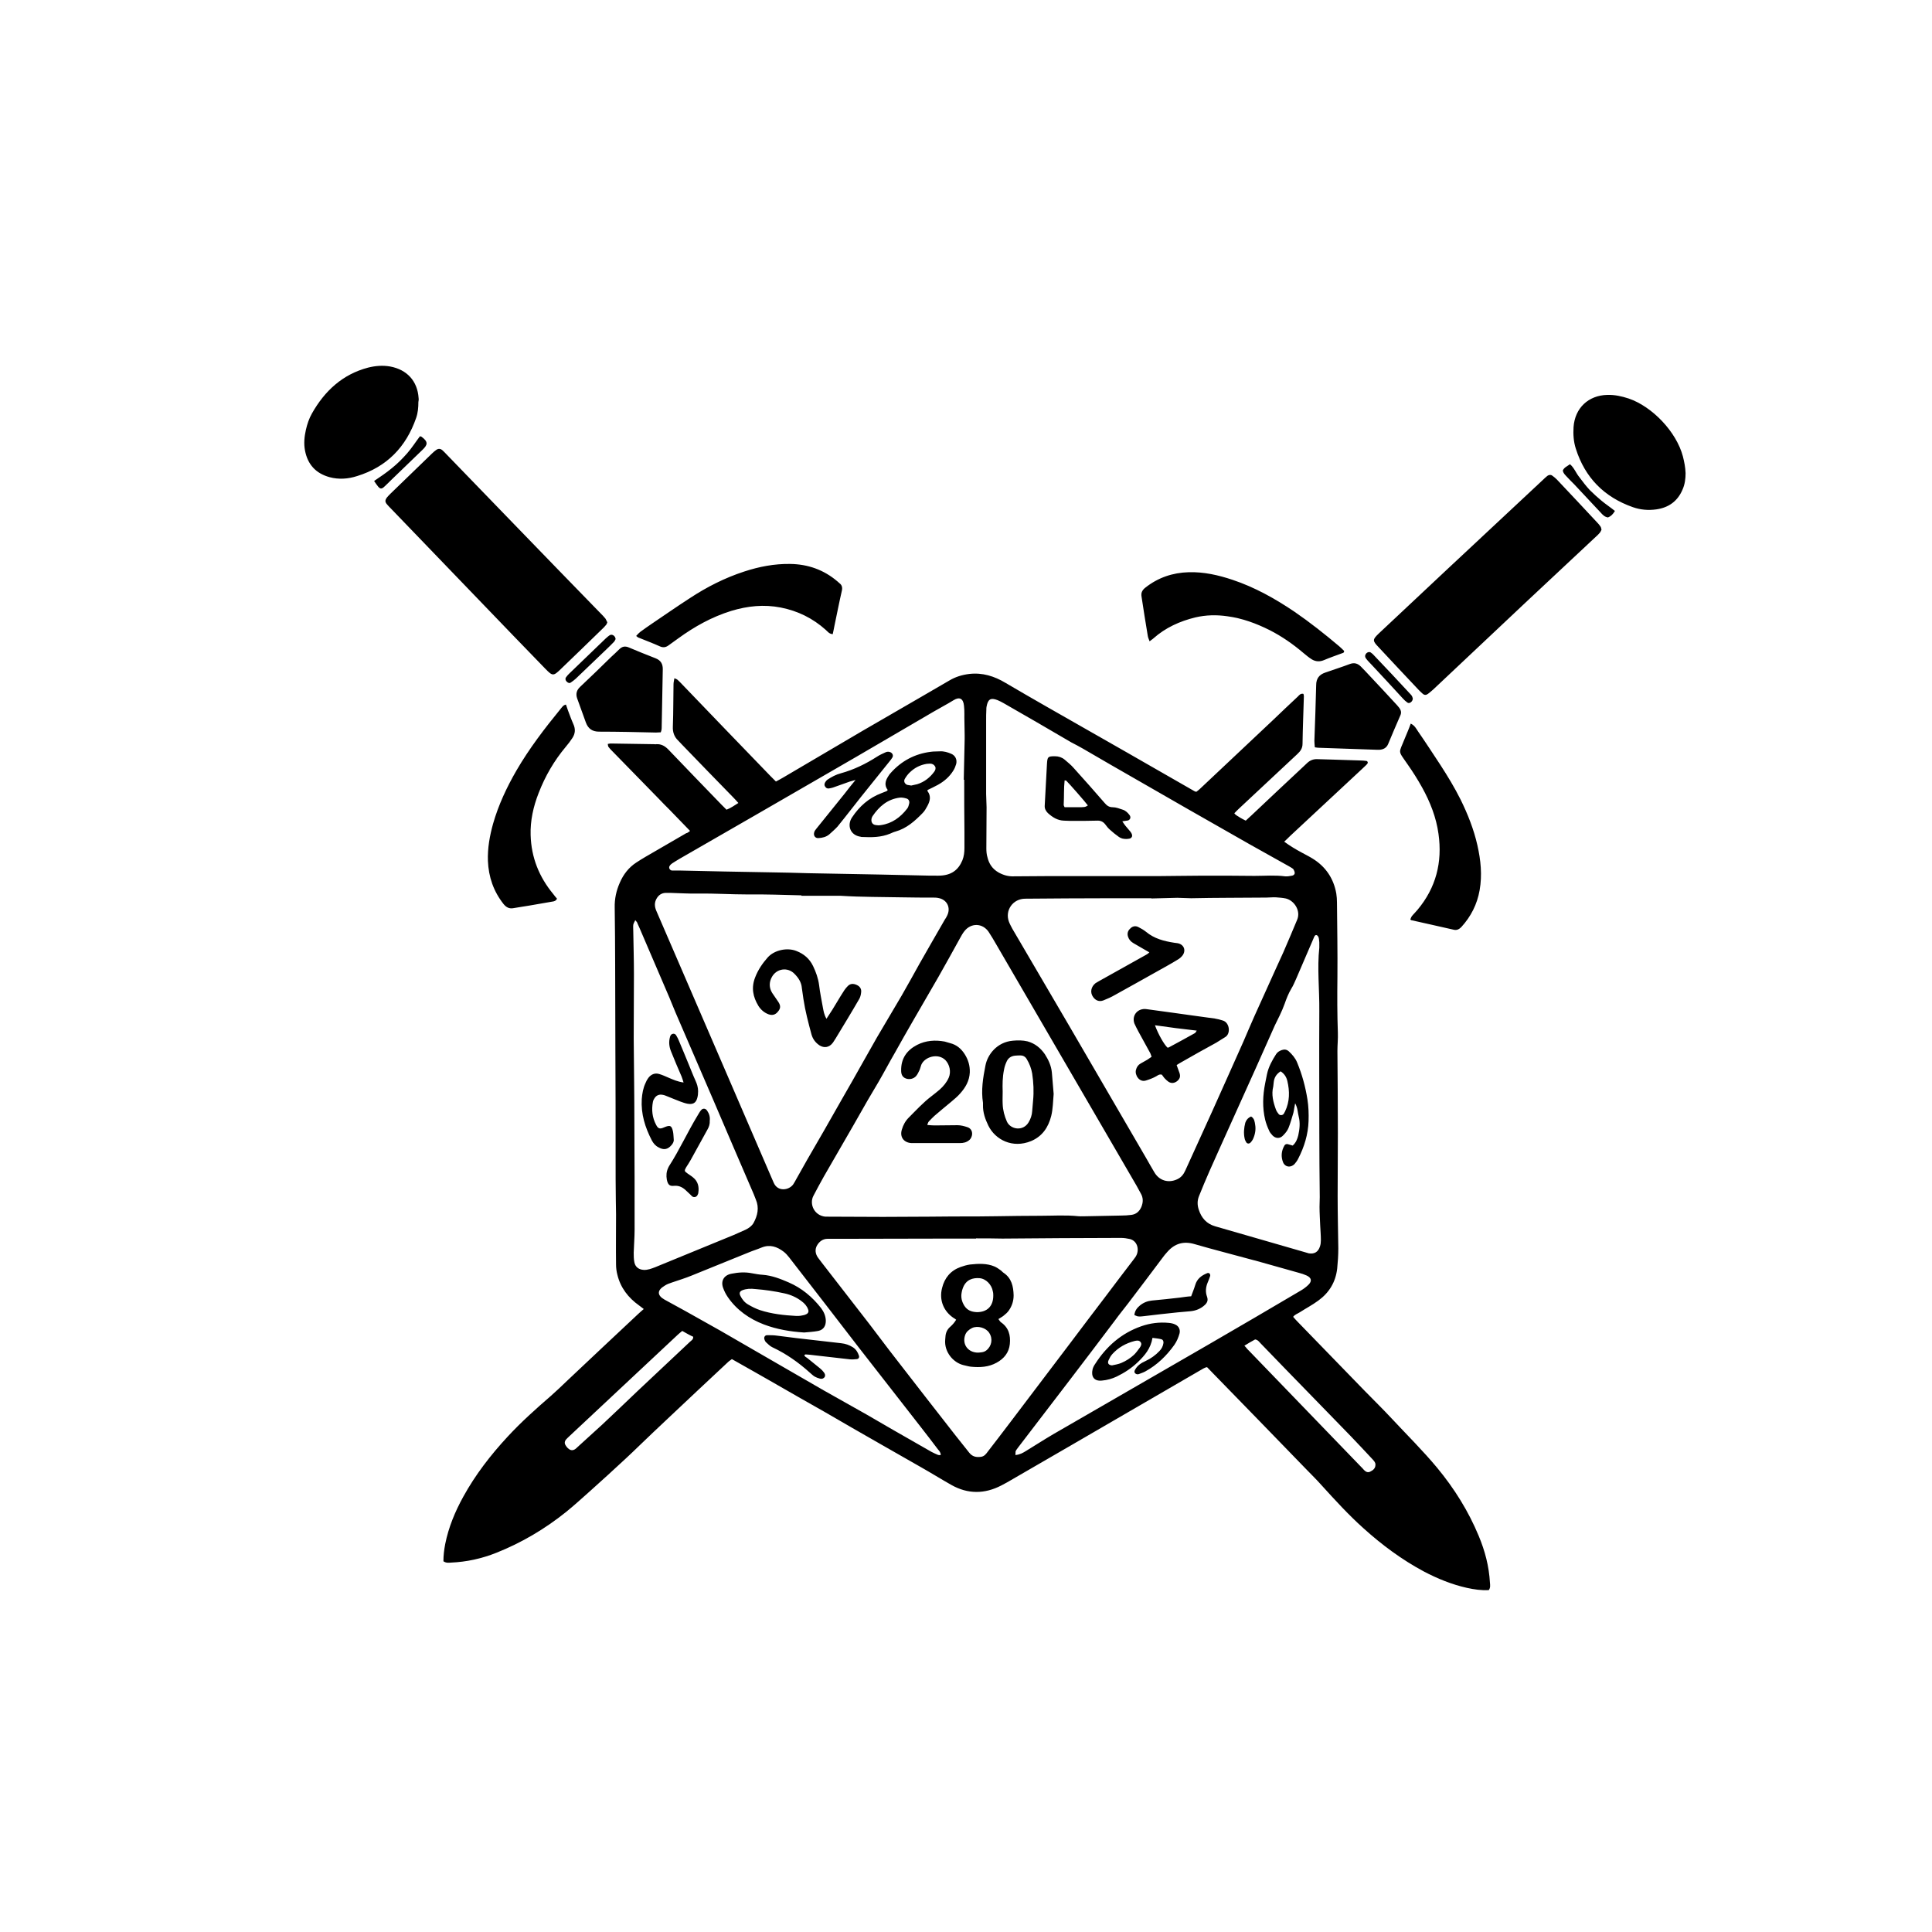 <!-- <?xml version="1.0" encoding="utf-8"?> -->
<!-- Generator: Adobe Illustrator 25.3.1, SVG Export Plug-In . SVG Version: 6.00 Build 0)  -->
<svg version="1.1" id="Layer_1" xmlns="http://www.w3.org/2000/svg" xmlns:xlink="http://www.w3.org/1999/xlink" x="0px" y="0px"
	 viewBox="0 0 864 864" style="enable-background:new 0 0 864 864;" xml:space="preserve">
<g>
	<path d="M308.6,371.6c-3.2-3.3-6.2-6.4-9.1-9.4c-1.7-1.7-3.4-3.4-5-5.1c-6.9-7.1-13.8-14.1-20.7-21.2c-0.6-0.6-1.2-1.2-1.7-1.9
		c-0.2-0.3-0.2-0.7-0.3-1.3c0.6-0.1,0.9-0.2,1.3-0.2c6.4,0.1,12.9,0.2,19.3,0.3c0.4,0,0.8,0.1,1.2,0c2.1-0.1,3.7,0.8,5.2,2.3
		c7.9,8.3,15.9,16.5,23.8,24.7c0.7,0.7,1.5,1.5,2.3,2.3c1.9-0.7,3.5-1.9,5.3-3c-0.8-0.9-1.5-1.7-2.2-2.4c-7.7-7.9-15.4-15.8-23-23.7
		c-0.6-0.6-1.1-1.2-1.7-1.8c-1.8-1.7-2.5-3.8-2.4-6.2c0.1-3.3,0.2-6.7,0.2-10c0-3,0.1-6,0.1-9c0-0.8,0.2-1.6,0.4-2.7
		c0.7,0.3,1.2,0.5,1.5,0.8c0.7,0.6,1.3,1.3,2,2c13.1,13.6,26.2,27.3,39.4,40.9c0.8,0.8,1.6,1.6,2.5,2.5c1.1-0.6,2.1-1.1,3.1-1.7
		c11.9-7,23.8-14,35.7-21c8.6-5,17.2-10,25.9-15c4.3-2.5,8.6-5,12.9-7.5c2.7-1.6,5.6-2.5,8.8-2.9c6-0.7,11.3,1,16.3,4
		c6.1,3.6,12.2,7.1,18.3,10.6c12.1,6.9,24.2,13.8,36.3,20.7c10,5.7,20,11.5,30,17.2c0.2,0.1,0.4,0.1,0.7,0.2
		c0.5-0.4,1.1-0.8,1.6-1.3c10.8-10.2,21.7-20.4,32.5-30.6c3.8-3.6,7.5-7.2,11.3-10.7c0.6-0.6,1.2-1.5,2.5-1.2
		c0.1,0.3,0.2,0.7,0.2,1.1c-0.2,7.1-0.5,14.1-0.6,21.2c0,2-0.9,3.3-2.3,4.6c-8.7,8.1-17.3,16.2-26,24.3c-0.7,0.7-1.5,1.4-2.2,2.2
		c0.7,1,1.7,1.3,2.5,1.9c0.8,0.5,1.6,0.9,2.6,1.4c0.8-0.8,1.7-1.5,2.5-2.3c7.7-7.3,15.4-14.5,23.2-21.8c0.6-0.6,1.2-1.1,1.8-1.7
		c1.3-1.2,2.8-1.8,4.6-1.7c2.3,0.1,4.6,0.1,6.9,0.2c4.2,0.1,8.3,0.3,12.5,0.4c0.8,0,1.7,0.1,2.5,0.2c0.5,0.1,0.8,0.8,0.4,1.2
		c-0.2,0.3-0.4,0.5-0.6,0.7c-0.6,0.6-1.2,1.1-1.8,1.7c-10.7,10-21.5,20-32.2,30c-0.8,0.8-1.6,1.6-2.6,2.5c2.6,1.9,5.1,3.4,7.7,4.8
		c1.6,0.9,3.3,1.7,4.9,2.7c5.9,3.6,9.5,8.9,10.7,15.7c0.2,1.3,0.3,2.7,0.3,4c0.1,11.1,0.3,22.3,0.2,33.4c-0.1,8.3-0.1,16.6,0.2,24.9
		c0.1,2.7-0.2,5.4-0.2,8.1c0.1,12.3,0.2,24.5,0.2,36.8c0,9.4-0.1,18.7-0.1,28.1c0,7.8,0.2,15.6,0.3,23.4c0,3-0.2,6-0.5,9
		c-0.7,6.1-3.6,10.8-8.4,14.3c-2.7,2-5.6,3.5-8.4,5.3c-0.9,0.6-2.1,0.9-2.9,2c0.7,0.8,1.4,1.6,2.1,2.3c9.9,10.2,19.8,20.4,29.8,30.7
		c4.1,4.2,8.2,8.2,12.2,12.5c6.8,7.3,13.9,14.3,20.3,22c7.7,9.3,14,19.4,18.6,30.5c2.8,6.7,4.6,13.6,5,20.8c0.1,1.1,0.3,2.3-0.5,3.4
		c-3.3,0.2-6.6-0.3-9.8-1c-6.7-1.5-13.1-4.1-19.2-7.3c-9.9-5.3-18.8-11.9-27.1-19.4c-6.7-6-12.7-12.6-18.7-19.2
		c-2.2-2.5-4.6-4.8-6.9-7.2c-13.8-14.2-27.5-28.4-41.3-42.5c-1-1-2-2.1-3-3.1c-1.3,0.2-2.2,1-3.2,1.5
		c-19.2,11.2-38.5,22.3-57.7,33.5c-8.6,5-17.2,10-25.9,15c-1.7,1-3.4,2-5.2,2.9c-7.5,3.9-15,3.9-22.3-0.2c-4.6-2.6-9.1-5.4-13.7-8
		c-6.1-3.5-12.3-7-18.4-10.5c-8.1-4.6-16.2-9.3-24.3-14c-3.7-2.1-7.4-4.2-11.1-6.3c-4.8-2.7-9.5-5.5-14.3-8.2
		c-2.2-1.2-4.3-2.5-6.5-3.7c-2.5-1.4-5.1-2.9-7.6-4.3c-0.7-0.4-1.4-0.8-2.3-1.3c-0.6,0.5-1.2,0.8-1.7,1.3
		c-9.2,8.6-18.4,17.2-27.5,25.8c-4.1,3.8-8.1,7.7-12.2,11.6c-2,1.9-4,3.9-6.1,5.8c-5.3,4.9-10.5,9.7-15.9,14.5
		c-3.6,3.2-7.1,6.4-10.8,9.4c-9.5,7.6-19.8,13.7-31.1,18.2c-6.5,2.6-13.3,4.1-20.3,4.4c-1.1,0.1-2.3,0.2-3.4-0.6
		c0-2.6,0.3-5.1,0.8-7.7c1.5-7.5,4.4-14.5,8.1-21.2c5.4-9.8,12.2-18.6,19.8-26.8c6-6.5,12.6-12.4,19.3-18.2c2.5-2.2,4.9-4.5,7.3-6.8
		c10.5-9.9,21-19.8,31.6-29.7c0.8-0.8,1.7-1.5,2.7-2.4c-0.9-0.7-1.5-1.1-2.1-1.6c-4.8-3.4-8.3-7.9-9.7-13.7
		c-0.4-1.5-0.6-3.1-0.6-4.6c-0.1-7.5,0-15,0-22.4c0-2.1-0.1-4.2-0.1-6.2c-0.1-6.3-0.1-12.7-0.1-19c0-16.1,0-32.2-0.1-48.3
		c0-12.7-0.1-25.4-0.1-38.1c0-8.5-0.1-17.1-0.2-25.6c-0.1-3.9,0.7-7.6,2.3-11.2c1.6-3.7,4-6.8,7.4-9c1.4-0.9,2.8-1.8,4.2-2.6
		c6-3.5,12.1-7,18.1-10.5C307.3,372.6,307.8,372.2,308.6,371.6z M436.9,544C436.9,544,436.9,544,436.9,544c3-0.1,6,0,9-0.1
		c6.4-0.1,12.9-0.2,19.3-0.2c5.7,0,11.4-0.4,17.1,0.2c1.3,0.1,2.7,0,4,0c5-0.1,10-0.2,15-0.3c1.6,0,3.1-0.1,4.7-0.3
		c2.1-0.3,3.5-1.5,4.4-3.5c0.9-2.2,0.9-4.2-0.3-6.2c-0.6-1.1-1.2-2.2-1.8-3.3c-3.7-6.4-7.4-12.8-11.1-19.1
		c-17.2-29.6-34.5-59.3-51.7-88.9c-1.1-1.9-2.2-3.8-3.4-5.6c-2.7-3.9-7.8-4.1-10.8-0.3c-0.8,1-1.4,2.1-2,3.2
		c-3.2,5.8-6.4,11.6-9.7,17.4c-3.8,6.6-7.6,13.1-11.4,19.7c-2.7,4.7-5.4,9.4-8,14.1c-2.5,4.3-4.8,8.7-7.3,13
		c-1.6,2.8-3.3,5.5-4.9,8.3c-2.2,3.8-4.3,7.6-6.5,11.4c-4.4,7.6-8.7,15.1-13.1,22.7c-1.6,2.8-3.1,5.7-4.6,8.5
		c-2,3.7,0.3,8.9,5.3,9.4c0.4,0,0.8,0,1.2,0c8.2,0,16.4,0.1,24.6,0.1c7,0,13.9-0.1,20.9-0.1C422.8,544,429.9,544,436.9,544z
		 M358.4,400.6c0-0.1,0-0.1,0-0.2c-8-0.2-16-0.5-24-0.4c-7.5,0-14.9-0.5-22.4-0.4c-4,0.1-8.1-0.2-12.2-0.3c-0.7,0-1.5,0-2.2,0
		c-1.8,0.1-3.1,1-4,2.6c-1,1.8-0.9,3.5-0.1,5.4c3.5,8.1,7,16.2,10.5,24.3c7.7,17.8,15.4,35.7,23.1,53.5c6,13.8,11.9,27.7,17.9,41.5
		c0.3,0.8,0.7,1.5,1,2.3c1.8,4.2,6.8,3.4,8.7,0.8c0.5-0.8,1-1.6,1.4-2.4c1.6-2.9,3.3-5.8,4.9-8.7c5.1-8.8,10.2-17.6,15.2-26.5
		c3.4-5.9,6.7-11.7,10-17.6c2-3.5,4-7.1,6-10.6c3.7-6.3,7.4-12.5,11.1-18.8c2.7-4.7,5.3-9.4,7.9-14.1c3.8-6.6,7.5-13.2,11.3-19.7
		c0.4-0.6,0.8-1.2,1.1-1.9c1.7-3.5-0.1-7.1-3.9-7.8c-0.8-0.2-1.7-0.2-2.5-0.2c-4.4,0-8.7,0-13.1-0.1c-9.4-0.2-18.7-0.1-28.1-0.7
		c-0.6,0-1.2,0-1.9,0C369,400.6,363.7,400.6,358.4,400.6z M514.9,401.8c0,0,0-0.1,0-0.1c-6.3,0-12.7,0-19,0
		c-12.5,0-24.9,0.1-37.4,0.2c-5.5,0-9.2,5.2-7.3,10.3c0.4,1.1,1,2.1,1.5,3.1c1.9,3.3,3.9,6.6,5.8,9.9c6.5,11.1,13,22.2,19.5,33.3
		c11.6,19.9,23.2,39.9,34.8,59.8c1.1,2,2.3,4,3.4,5.9c2.2,3.8,6.3,5,10.2,3.2c1.8-0.8,2.9-2.2,3.7-4c4-8.8,8-17.6,12-26.4
		c4.7-10.4,9.3-20.8,14-31.3c1.6-3.7,3.2-7.5,4.8-11.1c3.3-7.3,6.6-14.6,9.9-21.9c1-2.3,2.1-4.5,3.1-6.8c2.1-4.9,4.2-9.7,6.2-14.6
		c1.7-4-1.3-8.6-5.1-9.5c-1.4-0.3-2.9-0.4-4.3-0.5c-1.4-0.1-2.9,0.1-4.4,0.1c-5.7,0-11.4,0.1-17.1,0.1c-5.5,0-11,0.1-16.5,0.2
		c-2.1,0-4.2-0.2-6.2-0.2C522.6,401.6,518.8,401.7,514.9,401.8z M436.5,553.8c0,0,0,0.1,0,0.1c-3.8,0-7.7,0-11.5,0
		c-15.9,0-31.8,0.1-47.7,0.1c-2.4,0-4.8,0-7.2,0c-2.2,0-3.8,1.3-4.8,3.1c-0.9,1.7-0.7,3.6,0.5,5.3c0.5,0.7,1,1.3,1.5,2
		c7.1,9.2,14.3,18.4,21.4,27.6c4,5.2,7.9,10.5,11.9,15.6c8.8,11.4,17.7,22.8,26.6,34.2c2,2.6,4.2,5.2,6.2,7.8
		c1.4,1.8,3.1,2.2,5.3,1.9c1.5-0.2,2.3-1.3,3.1-2.4c3.2-4.1,6.3-8.2,9.5-12.4c9.2-12.1,18.3-24.2,27.5-36.3
		c5.2-6.9,10.4-13.8,15.6-20.6c4.2-5.6,8.4-11.1,12.6-16.6c0.4-0.6,0.9-1.1,1.2-1.8c1.3-2.6,0.5-6.4-2.9-7.3c-1.3-0.3-2.7-0.5-4-0.5
		c-8.8,0-17.7,0.1-26.5,0.1c-8.8,0.1-17.7,0.1-26.5,0.2C444.4,553.8,440.4,553.8,436.5,553.8z M441,349.2
		C441,349.2,441,349.2,441,349.2c0,2,0,3.9,0,5.9c0,2,0.2,3.9,0.2,5.9c0,6.1-0.1,12.3-0.1,18.4c0,1.3,0.1,2.7,0.5,4
		c0.7,2.9,2.2,5.2,5,6.8c2.2,1.2,4.4,1.8,6.8,1.7c4.9,0,9.8-0.1,14.7-0.1c14.2,0,28.5,0,42.7,0c5.5,0,11,0,16.5-0.1
		c3.6,0,7.3-0.1,10.9-0.1c7.6,0,15.2,0,22.8,0.1c4.6,0,9.1-0.4,13.7,0.2c1,0.1,2.1-0.1,3.1-0.3c0.6-0.1,1.2-0.5,1.2-1.2
		c0-0.6-0.3-1.2-0.6-1.7c-0.5-0.5-1.2-0.8-1.8-1.2c-5.9-3.3-11.8-6.6-17.7-9.9c-9.3-5.3-18.6-10.6-27.9-15.9
		c-11.4-6.6-22.9-13.1-34.3-19.7c-4.1-2.4-8.2-4.8-12.4-7.2c-1.7-1-3.5-1.9-5.2-2.8c-5.2-3-10.4-6.1-15.6-9.1
		c-4.8-2.8-9.7-5.6-14.6-8.4c-0.9-0.5-1.8-1-2.8-1.4c-3.1-1.2-4.3-0.4-4.9,2.9c-0.1,0.4-0.1,0.8-0.1,1.2c-0.1,1.7-0.1,3.3-0.1,5
		C441,331.3,441,340.2,441,349.2z M431.2,348.7c-0.1,0-0.1,0-0.2,0c0.1-6,0.3-12.1,0.4-18.1c0-0.6,0-1.2,0-1.9c0-2-0.1-3.9-0.1-5.9
		c-0.1-2.4,0.1-4.8-0.2-7.2c-0.3-3.2-2-4.1-4.6-2.5c-2.9,1.8-6,3.4-8.9,5.1c-15.3,8.9-30.5,17.9-45.8,26.7
		c-22.6,13.1-45.2,26.1-67.8,39.1c-1.2,0.7-2.3,1.4-3.4,2.1c-0.4,0.3-0.8,0.6-1.1,1.1c-0.6,0.8,0,2,1,2.1c1.1,0,2.3,0,3.4,0
		c13.4,0.3,26.8,0.6,40.2,0.8c5.8,0.1,11.6,0.2,17.5,0.4c10.7,0.2,21.4,0.4,32.1,0.6c6,0.1,12.1,0.3,18.1,0.4
		c2.6,0.1,5.2,0.1,7.8,0.1c5.9,0,9-2.6,10.8-6.9c0.7-1.8,0.9-3.6,0.9-5.5c0-2.4,0-4.8,0-7.2C431.2,364.3,431.2,356.5,431.2,348.7z
		 M284.1,411.5c-0.5,1-0.8,1.5-0.9,2.1c-0.1,0.9,0,1.9,0,2.8c0.1,6.4,0.3,12.9,0.3,19.3c0,9.6-0.1,19.1-0.1,28.7
		c0.1,12.9,0.3,25.8,0.3,38.7c0.1,15.6,0.1,31.2,0.1,46.8c0,3.4-0.3,6.8-0.4,10.3c0,1.4,0,2.9,0.3,4.3c0.4,2.1,2,3.3,4.2,3.4
		c1.8,0.1,3.5-0.6,5.1-1.2c11.7-4.8,23.4-9.6,35.1-14.4c1.8-0.8,3.6-1.6,5.4-2.4c1.4-0.7,2.7-1.6,3.5-3c1.8-3.3,2.6-6.8,1-10.5
		c-0.3-0.8-0.6-1.5-0.9-2.3c-3-7-6-13.9-9-20.9c-6-14-12-28.1-18.1-42.1c-2.6-6.1-5.3-12.2-7.9-18.3c-1.3-3-2.4-6-3.7-8.9
		c-4.1-9.6-8.3-19.3-12.4-28.9c-0.3-0.7-0.6-1.3-0.9-2C285,412.5,284.7,412.2,284.1,411.5z M590,423.8c0-0.9,0-1.7,0-2.4
		c-0.1-0.7-0.1-1.5-0.3-2.1c-0.1-0.4-0.5-1-0.9-1.1c-0.6-0.2-0.9,0.4-1.1,0.8c-0.2,0.5-0.4,1-0.6,1.4c-2.5,5.7-4.9,11.5-7.4,17.2
		c-0.7,1.5-1.3,3.1-2.2,4.5c-1.3,2.2-2.2,4.5-3,6.8c-0.6,1.7-1.4,3.5-2.2,5.2c-0.7,1.5-1.5,3-2.2,4.5c-2.9,6.4-5.7,12.9-8.6,19.3
		c-3.8,8.4-7.6,16.9-11.4,25.3c-3.1,6.8-6.1,13.6-9.2,20.5c-1.6,3.7-3.2,7.4-4.7,11.2c-0.8,2-0.8,4-0.1,6.1c1.2,3.7,3.5,6.3,7.3,7.4
		c5.2,1.5,10.4,3,15.6,4.5c8,2.3,15.9,4.6,23.9,6.9c0.8,0.2,1.6,0.5,2.4,0.7c2.5,0.4,4.2-0.6,5-3.1c0.3-0.9,0.4-1.8,0.4-2.8
		c0-2.2-0.2-4.4-0.3-6.5c-0.1-2.8-0.3-5.6-0.3-8.4c0-1.5,0.1-2.9,0.1-4.4c-0.1-9.7-0.2-19.3-0.2-29c0-18.1-0.1-36.2,0-54.2
		C590.1,442.5,589,433,590,423.8z M454.1,650.7c2.1-0.2,3.4-1,4.7-1.8c4.1-2.5,8.1-5.1,12.2-7.5c23.2-13.4,46.4-26.8,69.6-40.2
		c13.8-8,27.5-16,41.2-24.1c1.2-0.7,2.4-1.6,3.4-2.6c1.6-1.6,1.3-3.1-0.9-4.1c-1.1-0.5-2.3-0.9-3.5-1.2c-6.4-1.8-12.8-3.6-19.2-5.4
		c-0.4-0.1-0.8-0.2-1.2-0.3c-8.7-2.4-17.5-4.6-26.1-7.1c-5-1.5-9-0.3-12.3,3.5c-0.8,0.9-1.5,1.7-2.2,2.7
		c-5.1,6.8-10.2,13.6-15.4,20.4c-1.9,2.5-3.9,4.9-5.7,7.4c-6.6,8.7-13.1,17.4-19.8,26.1c-7.8,10.2-15.7,20.5-23.5,30.7
		c-0.4,0.6-0.9,1.1-1.2,1.8C454.1,649.3,454.2,649.9,454.1,650.7z M420.7,650.7c0-1.2-0.7-1.9-1.3-2.6c-2.5-3.3-5-6.6-7.6-9.9
		c-9.2-11.8-18.4-23.6-27.6-35.4c-10.4-13.5-20.8-27-31.3-40.5c-0.7-0.9-1.5-1.8-2.4-2.5c-3-2.3-6.2-3.4-9.9-1.9
		c-1.9,0.8-3.9,1.4-5.8,2.2c-8.5,3.4-16.9,6.9-25.4,10.3c-2.9,1.2-5.9,2.1-8.8,3.1c-1.2,0.4-2.4,0.8-3.4,1.5c-3.4,2-3.4,4.3,0,6.2
		c3.1,1.7,6.2,3.4,9.3,5.1c5.2,2.9,10.3,5.8,15.5,8.7c9,5.2,18,10.4,27,15.6c6.5,3.7,12.9,7.5,19.4,11.2c6.3,3.6,12.7,7.1,19,10.7
		c4,2.3,7.9,4.6,11.9,6.9c5.8,3.3,11.5,6.6,17.3,9.9c0.9,0.5,1.9,0.9,2.8,1.3C419.9,650.8,420.3,650.7,420.7,650.7z M556.5,601.8
		c0.8,0.8,1.3,1.6,2,2.2c16.7,17.3,33.3,34.5,50,51.8c0.5,0.5,1,1,1.5,1.6c0.8,0.8,1.7,1.3,2.8,0.7c1.3-0.6,2.3-1.5,2.3-3
		c0.1-1-0.6-1.7-1.2-2.4c-3.3-3.5-6.5-7-9.8-10.4c-5.8-6-11.7-12-17.6-18.1c-7.6-7.8-15.2-15.6-22.8-23.5c-0.6-0.6-1.1-1.5-2.4-1.7
		C559.8,599.8,558.3,600.7,556.5,601.8z M305.1,595.2c-0.8,0.6-1.4,1.2-2,1.7c-16.2,15.1-32.3,30.3-48.5,45.4
		c-0.5,0.5-1.1,1-1.5,1.5c-0.6,0.7-0.7,1.6-0.3,2.3c0.4,0.7,0.9,1.4,1.6,1.9c0.9,0.7,1.9,0.7,2.9,0c0.3-0.2,0.6-0.5,0.9-0.8
		c3.7-3.4,7.4-6.7,11.1-10.1c5.3-5,10.6-10,15.8-15c7.8-7.3,15.6-14.7,23.4-22c0.6-0.6,1.6-1,1.5-2.3
		C308.4,597.1,306.9,596.2,305.1,595.2z M270.8,276.7c-0.7-0.9-1.5-1.7-2.3-2.5c-13-13.4-26.1-26.8-39.1-40.3
		c-9.9-10.2-19.8-20.5-29.7-30.7c-0.6-0.6-1.1-1.2-1.8-1.8c-0.9-0.8-1.8-0.9-2.8-0.2c-0.7,0.5-1.3,1-1.9,1.6c-6.2,6-12.4,12-18.6,18
		c-0.5,0.5-1,1-1.5,1.6c-1,1.3-1,2.1,0.1,3.3c0.5,0.6,1,1.1,1.5,1.6c13.8,14.3,27.5,28.6,41.3,42.9c9.3,9.7,18.6,19.3,27.9,28.9
		c3.2,3.3,3.6,3.3,6.8,0.2c6.1-5.9,12.3-11.8,18.4-17.8c0.7-0.6,1.3-1.3,1.9-2c0.3-0.3,0.4-0.7,0.6-1.2
		C271.3,277.8,271.1,277.2,270.8,276.7z M715.7,235.4c-0.4-0.6-0.9-1.2-1.4-1.7c-6-6.5-12.1-12.9-18.1-19.3
		c-0.6-0.6-1.2-1.1-1.9-1.6c-0.7-0.6-1.6-0.5-2.3,0c-0.7,0.6-1.4,1.2-2.1,1.9c-14.2,13.3-28.4,26.5-42.6,39.8
		c-10.2,9.6-20.5,19.2-30.7,28.8c-2.8,2.7-2.9,3.2-0.2,6c6,6.5,12.1,12.9,18.1,19.3c0.6,0.6,1.2,1.2,1.8,1.7c0.7,0.6,1.5,0.6,2.3,0
		c0.8-0.6,1.6-1.3,2.4-2c13.8-13,27.5-25.9,41.3-38.9c10.4-9.7,20.8-19.5,31.2-29.2c0.7-0.6,1.4-1.3,2-2c0.3-0.4,0.5-0.9,0.7-1.3
		C716.1,236.3,716,235.8,715.7,235.4z M187.2,178c-0.5-7.6-5.2-12.7-12.7-14.1c-3.4-0.6-6.7-0.3-9.9,0.5
		c-11.4,3-19.4,10.4-25.1,20.5c-1.3,2.3-2.1,4.7-2.7,7.3c-0.7,3.1-1,6.2-0.4,9.3c1.2,6.2,4.8,10.2,11,11.9c4.1,1.1,8.3,0.8,12.3-0.5
		c13.3-4.1,21.9-13,26.4-26c0.8-2.3,1-4.7,1-7.1C187.2,179.3,187.3,178.6,187.2,178z M752.6,204.1c-2.9-11-13.7-22.3-24.3-25.9
		c-3.1-1-6.2-1.7-9.5-1.6c-8.5,0.2-14.5,5.9-15.1,14.4c-0.2,3.2,0,6.5,1,9.6c4.1,13,12.7,21.7,25.5,26.2c3.4,1.2,6.9,1.5,10.5,1
		c5.6-0.8,9.6-3.7,11.8-9c1-2.3,1.3-4.8,1.3-7.2C753.7,208.9,753.2,206.5,752.6,204.1z M250.8,316.9c-7.2,8.8-14.1,17.8-19.8,27.6
		c-4.4,7.6-8.1,15.5-10.5,23.9c-1.5,5.4-2.5,10.9-2.3,16.6c0.3,7.2,2.5,13.6,7,19.3c1.3,1.6,2.7,2.2,4.6,1.8
		c2.2-0.4,4.5-0.7,6.8-1.1c3.5-0.6,7-1.2,10.4-1.8c0.8-0.1,1.6-0.3,2.1-1.3c-0.6-0.7-1.2-1.4-1.7-2.1c-6.3-7.6-9.8-16.3-10.1-26.3
		c-0.2-6.5,1.2-12.8,3.6-18.9c2.9-7.5,6.9-14.4,12.1-20.6c1.1-1.3,2.1-2.6,3-4c1.3-2,1.4-4,0.4-6.2c-0.9-2-1.6-4-2.4-6.1
		c-0.3-0.9-0.6-1.7-0.9-2.6C251.9,315.3,251.4,316.2,250.8,316.9z M515.8,285.5c5.4-4.8,11.8-7.7,18.8-9.4c4.7-1.1,9.5-1.2,14.3-0.5
		c6.7,0.9,12.9,3.2,18.9,6.2c5.5,2.8,10.5,6.3,15.2,10.3c1.2,1,2.4,2,3.7,2.8c1.7,1,3.5,1.1,5.4,0.3c2.6-1.1,5.2-2,7.9-3
		c0.4-0.2,1.1-0.1,1.1-1.1c-0.6-0.6-1.3-1.3-2.1-2c-6.5-5.5-13.2-10.8-20.2-15.6c-8.6-5.8-17.7-10.9-27.6-14.2
		c-6.3-2.1-12.8-3.6-19.6-3.4c-7.2,0.2-13.7,2.4-19.4,6.9c-1.4,1.1-2,2.3-1.7,4c0.9,5.9,1.8,11.7,2.8,17.6c0.1,0.7,0.4,1.3,0.8,2.4
		C514.8,286.2,515.4,285.9,515.8,285.5z M628.2,330.3c-2.7,6.9-3.2,5,1.2,11.4c2.4,3.4,4.6,6.9,6.6,10.5c3.6,6.5,6.3,13.4,7.3,20.7
		c1.8,12.7-1.1,24.1-9.4,34c-0.8,1-1.7,1.8-2.5,2.8c-0.3,0.4-0.5,1-0.7,1.5c0.3,0.2,0.3,0.3,0.4,0.3c6.4,1.4,12.8,2.9,19.1,4.3
		c1.4,0.3,2.4-0.3,3.3-1.2c4.3-4.7,7.1-10.2,8.2-16.5c1.2-6.8,0.5-13.5-1-20.1c-1.6-7.1-4.3-13.9-7.5-20.4
		c-2.7-5.4-5.8-10.5-9.1-15.6c-3.3-5-6.6-10.1-10-15c-0.8-1.2-1.4-2.5-3.2-3.4C630,326.1,629.1,328.1,628.2,330.3z M373.2,279.7
		c1.1-5.2,2.1-10.4,3.3-15.6c0.3-1.4,0-2.5-1.1-3.3c-0.3-0.3-0.6-0.5-0.9-0.8c-6.1-5.2-13.2-7.7-21.2-7.8c-7-0.1-13.8,1.2-20.5,3.4
		c-8.6,2.8-16.7,6.9-24.3,11.9c-5.7,3.7-11.2,7.5-16.8,11.3c-1.8,1.2-3.6,2.5-5.4,3.8c-0.6,0.5-1.2,1.1-1.8,1.8
		c0.5,0.4,0.8,0.7,1.2,0.8c3.2,1.3,6.4,2.5,9.5,3.9c1.4,0.6,2.6,0.4,3.8-0.5c1.4-1,2.9-2.1,4.3-3.1c7.3-5.3,15-9.6,23.7-12.3
		c7.3-2.2,14.6-3,22.2-1.5c7.6,1.5,14.3,4.8,20.1,10c0.8,0.7,1.5,1.8,3.1,1.9C372.7,282.1,373,280.9,373.2,279.7z M295.9,325.7
		c0.2-8.8,0.3-17.6,0.5-26.5c0-2.3-0.9-3.9-3.2-4.8c-4.1-1.6-8.1-3.2-12.1-4.9c-1.7-0.7-3-0.3-4.2,0.9c-1.2,1.2-2.4,2.3-3.6,3.4
		c-4.6,4.5-9.2,9-13.9,13.4c-1.5,1.4-2,3.1-1.3,5.1c1.3,3.6,2.6,7.2,3.9,10.8c1,2.7,2.8,4.1,5.9,4.1c8.5,0,17,0.2,25.5,0.4
		c0.6,0,1.2-0.1,2.1-0.1C295.8,326.7,295.9,326.2,295.9,325.7z M589.6,334.4c8.7,0.3,17.4,0.6,26.1,0.9c0.4,0,0.8,0,1.2,0
		c1.8-0.1,3.2-0.9,3.9-2.6c1.8-4.3,3.6-8.6,5.5-12.9c0.5-1.2,0.2-2.2-0.5-3.2c-0.3-0.4-0.7-0.8-1-1.2c-4-4.3-8-8.7-12.1-13
		c-1.3-1.4-2.7-2.9-4.1-4.3c-1.3-1.3-2.8-1.9-4.8-1.2c-3.7,1.4-7.5,2.6-11.2,3.9c-2.6,0.9-4,2.6-4,5.6c-0.2,8.3-0.5,16.6-0.8,24.9
		c0,0.9,0.1,1.8,0.2,2.9C588.8,334.3,589.2,334.4,589.6,334.4z M716.3,224c-1.8-1.5-3.6-3.1-5.3-4.8c-1.7-1.8-3.2-3.8-4.7-5.8
		c-1.5-1.8-2.3-4.2-4.2-5.8c-1.2,0.9-2.6,1.4-3.2,2.8c0.2,1.3,1,1.9,1.7,2.7c1.1,1.2,2.3,2.4,3.5,3.6c3.9,4.2,7.8,8.3,11.7,12.5
		c0.9,1,1.8,2,3.3,2.2c1.3-0.5,2.2-1.4,3.1-2.9C720.1,226.8,718.1,225.5,716.3,224z M169.1,217.6c0.9,1.1,1.6,1.1,2.6,0.2
		c1.1-1,2.1-2,3.1-3c4.7-4.5,9.4-9.1,14.1-13.6c2.4-2.3,2.7-3.6-0.4-5.9c-0.1-0.1-0.4-0.1-0.7-0.2c-1.9,2.5-3.6,5.2-5.7,7.6
		c-2.1,2.4-4.4,4.7-6.9,6.7c-2.4,2-5.1,3.8-7.9,5.7C168,216.1,168.5,216.9,169.1,217.6z M272.8,284c-0.7,0.4-1.3,1-1.9,1.5
		c-5.4,5.2-10.9,10.5-16.3,15.7c-0.5,0.5-1,1-1.4,1.6c-0.5,0.6-0.4,1.4,0.2,2c0.6,0.6,1.3,0.9,1.9,0.4c0.8-0.5,1.5-1.1,2.2-1.7
		c4.7-4.5,9.4-9,14.1-13.5c1-1,2.1-2,3.1-3.1c0.3-0.4,0.5-0.9,0.6-1.1C275.2,284.4,273.8,283.5,272.8,284z M631,310.7
		c-5.6-6.1-11.3-12.1-17-18.1c-0.3-0.3-0.6-0.5-1-0.8c-0.6-0.4-1.4-0.2-2,0.4c-0.6,0.7-0.7,1.5-0.1,2.3c0.8,1.1,1.8,2,2.7,3
		c4.6,4.9,9.2,9.9,13.7,14.8c0.6,0.7,1.3,1.3,2.1,1.9c1,0.7,2.5-0.6,2.4-1.9C631.7,311.9,631.5,311.2,631,310.7z M471.2,489.2
		c-0.3,3.3-0.3,6.7-1.1,9.9c-1.3,5.1-4,9.1-9,11.2c-8.3,3.4-16-0.6-19.1-6.9c-1.4-2.9-2.5-5.9-2.4-9.3c0-0.3,0-0.6,0-0.9
		c-0.9-5.6,0-11.2,1.1-16.7c0.9-4.8,5.1-10.5,12.3-11.1c2.2-0.2,4.4-0.2,6.5,0.3c3.3,0.9,5.9,3,7.8,5.8c1.6,2.5,2.8,5.1,3.1,8.1
		C470.7,482.8,470.9,486,471.2,489.2z M448.4,488.2c0,1.9-0.1,3.7,0,5.6c0.1,2.7,0.8,5.3,1.9,7.8c1.6,3.5,7.2,4.5,9.7,0.3
		c0.9-1.5,1.5-3.2,1.6-5c0.1-1.6,0.3-3.1,0.4-4.7c0.4-4.1,0.2-8.1-0.4-12.1c-0.4-2.3-1.2-4.4-2.4-6.4c-0.6-1.1-1.6-1.7-2.8-1.7
		c-0.8,0-1.7,0-2.5,0.1c-1.8,0.2-3.1,1.1-3.8,2.8c-0.5,1.1-0.9,2.3-1.1,3.5C448.3,481.8,448.3,485,448.4,488.2z M415.5,501.4
		c0.8-0.8,1.6-1.7,2.4-2.4c2.4-2.1,4.9-4.1,7.4-6.2c1.4-1.2,2.9-2.4,4.1-3.8c2.4-2.7,4.1-5.6,4.3-9.4c0.1-3-0.7-5.7-2.3-8.2
		c-1.6-2.5-3.7-4.2-6.5-4.9c-0.8-0.2-1.6-0.5-2.4-0.7c-4.3-0.8-8.5-0.5-12.4,1.5c-4.6,2.4-7.2,6.1-7.1,11.5c0,1.6,0.5,2.9,2.1,3.5
		c1.5,0.6,3.5,0.2,4.6-1.1c0.6-0.7,1-1.6,1.4-2.4c0.4-0.8,0.6-1.8,0.9-2.6c1.5-3.6,7.5-5.4,10.8-2.1c1.9,2,2.6,5.2,1.5,7.8
		c-0.9,2.1-2.4,3.9-4.1,5.4c-1.2,1-2.4,2-3.6,2.9c-3.7,2.8-6.9,6.3-10.2,9.6c-1.5,1.5-2.5,3.3-3.1,5.4c-1,3.3,0.9,5.8,4.3,6
		c0.4,0,0.8,0,1.2,0c4.8,0,9.6,0,14.3,0c2.1,0,4.2,0,6.2,0c1.5,0,2.9-0.3,4.1-1.3c1.7-1.3,2.1-4.8-0.7-5.8c-1.5-0.5-3-0.9-4.5-0.9
		c-3.4,0-6.9,0.1-10.3,0.1c-0.9,0-1.8-0.1-3.2-0.2C415,502,415.2,501.7,415.5,501.4z M368,450.6c-0.6-3.4-1.3-6.7-1.7-10.1
		c-0.4-3-1.4-5.8-2.7-8.5c-1.6-3.3-4.1-5.4-7.4-6.7c-4.2-1.7-10-0.4-12.9,2.9c-2.3,2.6-4.3,5.5-5.6,8.9c-1.8,4.6-1,8.7,1.5,12.8
		c1.1,1.7,2.6,3,4.5,3.7c1.7,0.6,3.1,0.2,4.2-1.2c1.2-1.4,1.3-2.6,0.2-4.3c-0.9-1.4-1.9-2.7-2.8-4.1c-1.4-2.3-1.4-4.8-0.1-7.1
		c2.1-3.8,7-4.5,10-1.5c1.8,1.8,3.2,3.8,3.4,6.5c0.2,1.6,0.5,3.3,0.7,4.9c0.8,5.3,2.2,10.6,3.6,15.8c0.6,2.1,1.8,3.7,3.6,4.9
		c2.1,1.3,4.3,0.9,5.8-1c0.5-0.6,0.9-1.4,1.4-2.1c3.5-5.8,7-11.5,10.4-17.4c0.6-0.9,0.9-2.1,1-3.2c0.2-1.4-0.4-2.6-1.9-3.3
		c-1.5-0.7-2.9-0.7-4,0.4c-0.8,0.8-1.5,1.7-2.1,2.7c-1.7,2.6-3.2,5.3-4.9,8c-0.8,1.2-1.6,2.4-2.6,4
		C368.5,453.7,368.3,452.1,368,450.6z M526.2,476.3c0.5,1.3,0.9,2.4,1.3,3.6c0.5,1.6,0.1,2.6-1.1,3.6c-1.2,0.9-2.5,1.1-3.8,0.3
		c-0.6-0.4-1.1-0.9-1.6-1.4c-0.6-0.6-1-1.3-1.4-1.8c-1.2-0.3-1.8,0.3-2.5,0.7c-1.4,0.8-3,1.4-4.6,1.9c-3,1-5.1-2.5-4.5-4.7
		c0.3-1.3,1-2.3,2.1-2.9c1-0.6,2-1.1,3-1.7c0.6-0.4,1.2-0.8,1.9-1.3c-0.3-0.7-0.4-1.4-0.8-2c-1.7-3.1-3.4-6.2-5.1-9.3
		c-0.6-1.2-1.3-2.4-1.8-3.6c-1.3-3.7,1.6-7,5.5-6.4c3.9,0.6,7.8,1,11.7,1.6c2.9,0.4,5.8,0.8,8.6,1.2c3.4,0.5,6.8,0.9,10.2,1.4
		c1.2,0.2,2.4,0.5,3.6,0.9c3,0.9,3.6,5.9,1,7.4c-1.4,0.8-2.6,1.7-4,2.5c-5.1,2.8-10.2,5.6-15.2,8.5
		C527.9,475.2,527.2,475.7,526.2,476.3z M516.5,458.5c1.5,4.1,4.1,8.6,5.6,10c0.2,0,0.4,0,0.6-0.1c3.9-2.1,7.8-4.2,11.7-6.4
		c0.3-0.2,0.4-0.6,0.8-1.1C528.8,460.2,522.8,459.4,516.5,458.5z M512.7,426.9c-6.8,3.8-13.6,7.6-20.4,11.4
		c-0.8,0.5-1.7,0.9-2.4,1.4c-2,1.6-2.5,4.1-1.1,6.1c1.1,1.6,2.7,2.3,4.6,1.6c1.8-0.7,3.6-1.5,5.3-2.5c6.4-3.5,12.7-7.1,19-10.6
		c3-1.7,6-3.3,8.9-5.1c0.9-0.5,1.7-1.2,2.3-2c1.6-2.3,0.5-4.9-2.3-5.4c-0.5-0.1-1-0.1-1.5-0.2c-4.5-0.7-8.9-1.8-12.6-4.9
		c-1-0.8-2.2-1.5-3.4-2.1c-1.3-0.7-2.7-0.4-3.7,0.7c-1.1,1-1.4,2.3-0.9,3.7c0.4,1.2,1.2,2.1,2.4,2.8c2.3,1.3,4.6,2.7,7.1,4.1
		C513.5,426.4,513.1,426.7,512.7,426.9z M427.6,590.2c-0.5-0.4-0.7-0.6-1-0.7c-4.6-3-6.7-8.1-5.3-13.5c1.1-4.5,3.8-7.8,8.3-9.4
		c1.4-0.5,2.8-0.9,4.2-1.1c3.7-0.4,7.5-0.6,11,0.9c0.9,0.4,1.8,1,2.6,1.6c0.5,0.3,0.9,0.9,1.4,1.2c3.6,2.4,4.4,6.1,4.5,10.1
		c0,2.4-0.7,4.7-2.1,6.7c-0.6,0.9-1.5,1.7-2.4,2.4c-0.6,0.5-1.4,0.9-2.3,1.5c0.4,0.5,0.7,1.1,1.1,1.4c3.5,2.4,4.4,5.8,4,9.8
		c-0.4,3.8-2.6,6.5-5.9,8.3c-3.6,2-7.5,2.2-11.5,1.8c-1.1-0.1-2.2-0.5-3.3-0.7c-4.6-1.1-8.7-5.9-8.2-11.4c0-0.4,0.1-0.8,0.1-1.2
		c0.1-1.9,0.8-3.4,2.2-4.6C426,592.4,426.8,591.5,427.6,590.2z M444.2,579.4c0-0.5,0-1.2-0.2-1.9c-0.5-3-3.1-5.7-6-5.9
		c-2.8-0.2-6.1,0.5-7.5,4.7c-0.2,0.5-0.3,1-0.4,1.5c-0.5,2.3,0,4.3,1.2,6.2c1.3,2,3.2,2.7,5.6,2.8
		C441.4,586.8,444.2,584.2,444.2,579.4z M437.4,604.9c1.2-0.1,2.6-0.1,3.7-1c2.4-1.9,3-5.2,1.3-7.8c-1.4-2.3-5.2-3.4-7.7-2.2
		c-1.4,0.7-2.6,1.7-3.1,3.2C430.2,601.2,432.9,604.9,437.4,604.9z M501.9,367.3c0.6,0.9,1,1.5,1.4,2c0.7,0.9,1.5,1.7,2.2,2.6
		c0.5,0.7,1,1.4,0.7,2.3c-0.5,1-1.5,0.9-2.5,1c-1.2,0-2.3-0.2-3.3-0.9c-1.4-1-2.8-2.1-4.1-3.3c-0.8-0.7-1.4-1.5-2-2.3
		c-1-1.3-2.2-1.8-3.8-1.7c-3.3,0.1-6.6,0.1-10,0.1c-1.6,0-3.1,0-4.7-0.1c-2.9-0.1-5.1-1.5-7.2-3.4c-0.9-0.9-1.5-2-1.4-3.3
		c0.1-1.9,0.2-3.7,0.3-5.6c0.2-4.3,0.5-8.7,0.7-13c0.2-3.3,0.4-3.5,3.6-3.5c1.6,0,3.1,0.5,4.3,1.5c1.4,1.2,2.9,2.4,4.1,3.8
		c4.7,5.2,9.3,10.4,13.8,15.6c1,1.2,2,1.9,3.6,1.9c1.5,0,3,0.6,4.5,1.1c1.3,0.4,2.3,1.4,3.1,2.5c0.6,0.9,0.3,1.9-0.7,2.3
		C504,367,503.2,367.1,501.9,367.3z M476.1,361c2,0,3.8,0,5.5,0c3.6,0,3.6,0,4.9-0.8c-0.9-1.3-8.6-10.1-9.7-11.1
		c-0.1-0.1-0.4,0-0.7-0.1c-0.4,3.6-0.2,7.1-0.4,10.7C475.6,360.2,475.9,360.5,476.1,361z M397,353.3c-1.6-2.1-1.1-4.1,0.2-6.1
		c0.3-0.5,0.7-1.1,1.1-1.5c4.8-5.4,10.8-8.6,18-9.5c1.3-0.2,2.7-0.1,4-0.2c1.8-0.1,3.5,0.4,5.1,1.1c1.9,0.8,2.7,2.7,2.2,4.6
		c-0.3,1-0.7,2-1.2,2.8c-1.7,2.8-4.1,4.9-7,6.5c-1.5,0.8-3.1,1.6-4.6,2.3c0,0.3-0.1,0.4,0,0.5c1.7,2.3,1.1,4.5-0.1,6.7
		c-0.6,1.1-1.2,2.2-2.1,3.1c-3.5,3.6-7.2,6.9-12.2,8.3c-0.8,0.2-1.6,0.6-2.3,0.9c-4.1,1.7-8.3,1.7-12.6,1.5c-0.2,0-0.4,0-0.6-0.1
		c-4.9-0.7-6.1-5.3-3.9-8.6c3.3-5,7.6-8.8,13.2-10.9c0.8-0.3,1.5-0.6,2.3-0.9C396.6,353.8,396.6,353.7,397,353.3z M392.9,369.1
		c0.4,0,0.7-0.1,1-0.1c5-0.7,8.8-3.5,11.8-7.4c0.5-0.6,0.7-1.5,0.9-2.3c0.2-1-0.2-1.9-1.2-2.2c-1-0.3-2-0.5-3-0.4
		c-5.5,0.7-9.2,3.9-12.2,8.3c-0.1,0.2-0.2,0.4-0.3,0.6c-0.5,1.4-0.2,3.2,1.9,3.4C392.2,369,392.6,369.1,392.9,369.1z M407.5,351.3
		c0.9-0.2,1.8-0.4,2.7-0.6c3.2-1,5.7-3,7.6-5.6c0.5-0.7,0.8-1.5,0.4-2.3c-0.5-0.9-1.3-1.3-2.3-1.3c-0.5,0-1,0.1-1.5,0.1
		c-2.9,0.5-5.3,1.7-7.4,3.7c-0.9,0.8-1.7,1.9-2.3,2.9c-0.7,1.1-0.2,2.3,1,2.8C406.2,351.1,406.9,351.2,407.5,351.3z M377.9,354.7
		c-4.3,5.3-8.6,10.7-12.9,16c-0.4,0.5-0.8,1-0.9,1.6c-0.4,1.4,0.5,2.6,1.9,2.5c1.8-0.1,3.5-0.5,4.9-1.7c1.2-1.1,2.5-2.2,3.6-3.4
		c3.6-4.4,7.1-9,10.6-13.4c4.2-5.3,8.5-10.5,12.7-15.8c0.5-0.6,0.9-1.1,1.3-1.8c0.5-0.9,0-1.9-0.9-2.3c-0.7-0.3-1.4-0.3-2.1,0
		c-1.3,0.6-2.7,1.2-3.9,2c-5,3.2-10.3,5.8-16.1,7.4c-1.1,0.3-2.2,0.7-3.2,1.2c-1,0.5-2,1.1-2.9,1.7c-0.4,0.3-0.7,0.7-1,1.2
		c-0.4,0.7-0.4,1.4,0.1,2c0.4,0.6,1,0.8,1.6,0.7c0.6-0.1,1.2-0.2,1.8-0.4c2.5-0.9,5.1-1.8,7.6-2.7c0.6-0.2,1.3-0.4,2.5-0.7
		C380.8,350.9,379.4,352.8,377.9,354.7z M299.1,482c-1.4-0.6-2.9-1.3-4.3-1.7c-2-0.6-3.7,0.2-4.9,1.8c-0.5,0.7-0.9,1.4-1.2,2.2
		c-1.1,2.3-1.5,4.7-1.7,7.2c-0.4,6.7,1.5,12.7,4.5,18.5c0.7,1.3,1.6,2.4,3,3.1c2.3,1.3,4.1,1,5.8-1c0.6-0.7,1.1-1.5,1-2.5
		c-0.1-1.1-0.1-2.3-0.3-3.4c-0.6-2.9-1.3-3.2-4.1-2c-1.8,0.8-2.6,0.6-3.5-1.2c-1.7-3.2-2.1-6.7-1.4-10.3c0.1-0.5,0.3-1,0.6-1.4
		c0.8-1.4,2.1-2,3.7-1.7c0.8,0.1,1.6,0.5,2.4,0.8c1.8,0.7,3.6,1.5,5.5,2.2c1.1,0.4,2.2,0.8,3.3,1c2.3,0.4,3.7-0.3,4.3-2.5
		c0.3-1,0.4-2,0.4-3.1c0-1.7-0.5-3.3-1.2-4.8c-1.1-2.4-2-4.8-3-7.2c-1.5-3.6-2.9-7.1-4.4-10.6c-0.3-0.8-0.7-1.5-1.1-2.2
		c-0.3-0.6-0.8-1-1.5-0.9c-0.7,0.1-1.1,0.6-1.3,1.2c-0.7,2.3-0.5,4.5,0.4,6.7c1.5,3.8,3.1,7.5,4.7,11.2c0.3,0.7,0.5,1.5,0.9,2.7
		C302.9,483.7,301,482.8,299.1,482z M316.3,496.8c-0.7-1.2-2-1.3-2.8-0.3c-0.6,0.7-1,1.5-1.5,2.3c-4.5,7.4-8.1,15.4-12.8,22.7
		c-0.2,0.3-0.3,0.6-0.4,0.8c-0.8,1.7-0.9,3.4-0.6,5.2c0.5,2.5,1.4,3,3.3,2.8c2.3-0.2,4,0.8,5.5,2.3c0.5,0.5,1.1,1,1.6,1.5
		c0.3,0.3,0.6,0.6,0.9,0.9c0.8,0.6,1.9,0.4,2.4-0.5c0.2-0.4,0.4-0.8,0.4-1.2c0.4-2.6-0.2-5-2.3-6.7c-0.8-0.7-1.7-1.2-2.5-1.8
		c-1.5-1-1.5-1.3-0.7-2.7c0.7-1.1,1.5-2.3,2.1-3.4c2.5-4.5,5-9.1,7.5-13.6c0.7-1.2,1.1-2.5,1-3.9
		C317.6,499.6,317.2,498.1,316.3,496.8z M579.2,493.4c-0.4,1.8-0.5,3.1-0.8,4.3c-0.7,2.3-1.3,4.6-2.2,6.8c-0.5,1.2-1.4,2.3-2.4,3.3
		c-1.4,1.5-3.3,1.4-4.7,0c-0.6-0.7-1.3-1.4-1.6-2.3c-0.7-1.5-1.3-3.1-1.7-4.7c-1.3-5.4-1.1-10.9,0-16.4c0.3-1.3,0.5-2.7,0.8-4
		c0.7-3.3,2.3-6.2,4.1-9c0.6-0.9,1.4-1.4,2.5-1.8c1.2-0.4,2.2-0.3,3.2,0.6c1.5,1.4,2.9,3,3.7,5c2.2,5.3,3.7,10.8,4.6,16.5
		c0.5,3.2,0.6,6.4,0.5,9.6c-0.2,6-1.9,11.6-4.7,17c-0.4,0.8-1,1.6-1.6,2.3c-1.7,1.7-4.2,1.4-5.1-0.8c-1-2.5-0.8-5.1,0.6-7.5
		c0.3-0.6,1-0.8,1.6-0.6c0.7,0.2,1.4,0.4,2.1,0.6c1.5-1.3,2.1-3,2.5-4.6c0.6-2.7,0.9-5.6,0.2-8.3
		C580.3,497.5,580.4,495.6,579.2,493.4z M572.7,479.1c-2,1.3-2.9,2.9-3.1,5c-0.1,0.6-0.1,1.3-0.2,1.8c-0.9,3.6,0,7,1.2,10.3
		c0.3,0.8,0.8,1.5,1.3,2.1c0.6,0.6,1.7,0.5,2.2-0.2c0.2-0.3,0.4-0.7,0.6-1.1c2.1-4.4,2.1-9,1-13.6
		C575.3,481.7,574.4,480.2,572.7,479.1z M556.9,502.1c-0.6,2.3-0.8,4.7-0.3,7c0.1,0.6,0.4,1.2,0.7,1.7c0.4,0.7,1.3,0.8,1.9,0.2
		c0.4-0.4,0.8-0.9,1.1-1.5c1-2.1,1.4-4.4,1-6.6c-0.2-1.2-0.3-2.7-1.8-3.6C558.1,499.9,557.3,500.9,556.9,502.1z M515.4,598.3
		c-0.8,4.8-3.5,7.9-6.5,10.8c-2.8,2.7-6,4.8-9.5,6.5c-2.1,1-4.3,1.6-6.6,1.8c-3.7,0.4-4.9-2-4.2-5c0.2-0.9,0.7-1.8,1.2-2.5
		c5-7.8,11.7-13.7,20.6-16.8c4-1.4,8.1-1.9,12.3-1.5c1,0.1,2.1,0.3,3,0.8c1.5,0.7,2.2,2.3,1.8,3.9c-0.5,1.8-1.2,3.5-2.3,5.1
		c-3.5,4.9-7.7,9-13,11.9c-0.9,0.5-1.9,0.8-2.9,1.2c-0.6,0.2-1.2,0.1-1.7-0.4c-0.5-0.6-0.2-1.2,0.1-1.7c1-1.8,2.7-2.9,4.5-3.7
		c2.4-1.1,4.5-2.6,6.3-4.5c1-1,1.6-2.2,1.8-3.6c0.1-0.8-0.2-1.5-1-1.7C518.1,598.6,516.9,598.5,515.4,598.3z M497.3,610.6
		c1.4-0.3,2.8-0.5,4.2-1.1c2.1-0.9,4-2.1,5.7-3.7c0.9-0.9,1.7-2,2.5-3.1c0.5-0.7,1.1-1.7,0.3-2.6c-0.7-0.8-1.7-0.6-2.6-0.4
		c-3.9,1-7.3,2.9-10,5.9c-0.7,0.8-1.2,1.7-1.6,2.6C495.1,609.7,495.8,610.5,497.3,610.6z M527.6,580.3c-4.1,0.5-8.2,0.9-12.4,1.3
		c-2,0.2-3.8,0.9-5.4,2.2c-1.3,1.1-2.3,2.3-2.5,4.3c0.6,0.2,1.2,0.6,1.7,0.6c0.8,0.1,1.7,0,2.5-0.1c5-0.6,10.1-1.2,15.1-1.7
		c1.9-0.2,3.7-0.3,5.6-0.5c2.5-0.2,4.8-1.1,6.7-2.9c1.1-1.1,1.4-2.1,0.9-3.6c-0.8-2.1-0.6-4.3,0.3-6.4c0.4-1,0.8-1.9,1.1-2.9
		c0.1-0.3-0.1-0.9-0.3-1.1c-0.2-0.2-0.8-0.3-1.1-0.1c-2.5,1-4.5,2.5-5.3,5.3c-0.5,1.7-1.2,3.3-1.8,5
		C530.9,579.8,529.2,580.1,527.6,580.3z M359.6,595.9c-6.2-0.4-12.2-1.4-18-3.6c-6.5-2.5-12.1-6.4-16.1-12.2
		c-0.9-1.3-1.6-2.7-2.1-4.1c-1.2-3.2,0.4-5.8,3.8-6.4c3-0.6,6-0.8,9-0.2c1.6,0.3,3.3,0.6,4.9,0.7c4.1,0.3,7.9,1.8,11.6,3.4
		c5.8,2.5,10.6,6.5,14.5,11.5c1.2,1.6,2,3.4,2.1,5.4c0.1,2.5-1,4.3-3.4,4.8C363.8,595.6,361.7,595.7,359.6,595.9z M338.1,576.5
		c-2.5-0.3-4.3-0.2-6.1,0.5c-1.2,0.5-1.5,1.3-0.9,2.5c0.8,1.6,1.9,3,3.5,3.9c1.7,1,3.5,1.9,5.3,2.5c5.2,1.7,10.7,2.3,16.2,2.6
		c0.8,0,1.7,0,2.5-0.2c0.6-0.1,1.2-0.2,1.8-0.5c1-0.4,1.4-1.2,1-2.2c-0.5-1.5-1.6-2.7-2.8-3.6c-2.3-1.8-5-3-7.8-3.6
		C346.3,577.4,341.9,576.8,338.1,576.5z M360.3,605.7c1.3,0.1,2.7,0.2,4,0.4c5.3,0.6,10.5,1.2,15.8,1.8c1,0.1,2.1,0,3.1-0.1
		c0.8-0.1,1.2-0.8,0.9-1.6c-0.5-1.5-1.3-2.8-2.7-3.7c-1.6-1-3.3-1.6-5.2-1.8c-6.7-0.8-13.4-1.5-20.1-2.3c-2.9-0.3-5.8-0.8-8.7-1.1
		c-1.4-0.2-2.9-0.2-4.3-0.2c-1.1,0-1.6,1-1.2,2c0.1,0.4,0.3,0.8,0.6,1.1c0.9,0.8,1.8,1.8,2.9,2.3c6.2,2.9,11.7,6.8,16.7,11.3
		c0.7,0.6,1.4,1.3,2.2,1.8c0.7,0.4,1.5,0.7,2.3,0.9c1.1,0.3,1.8-0.1,2.2-0.7c0.4-0.8,0.1-1.4-0.3-2c-0.5-0.7-1.1-1.3-1.7-1.8
		c-1.9-1.6-3.9-3.1-5.8-4.7c-0.5-0.4-1.1-0.5-1.3-1.3C359.8,605.9,360.1,605.7,360.3,605.7z"/>
</g>
</svg>
